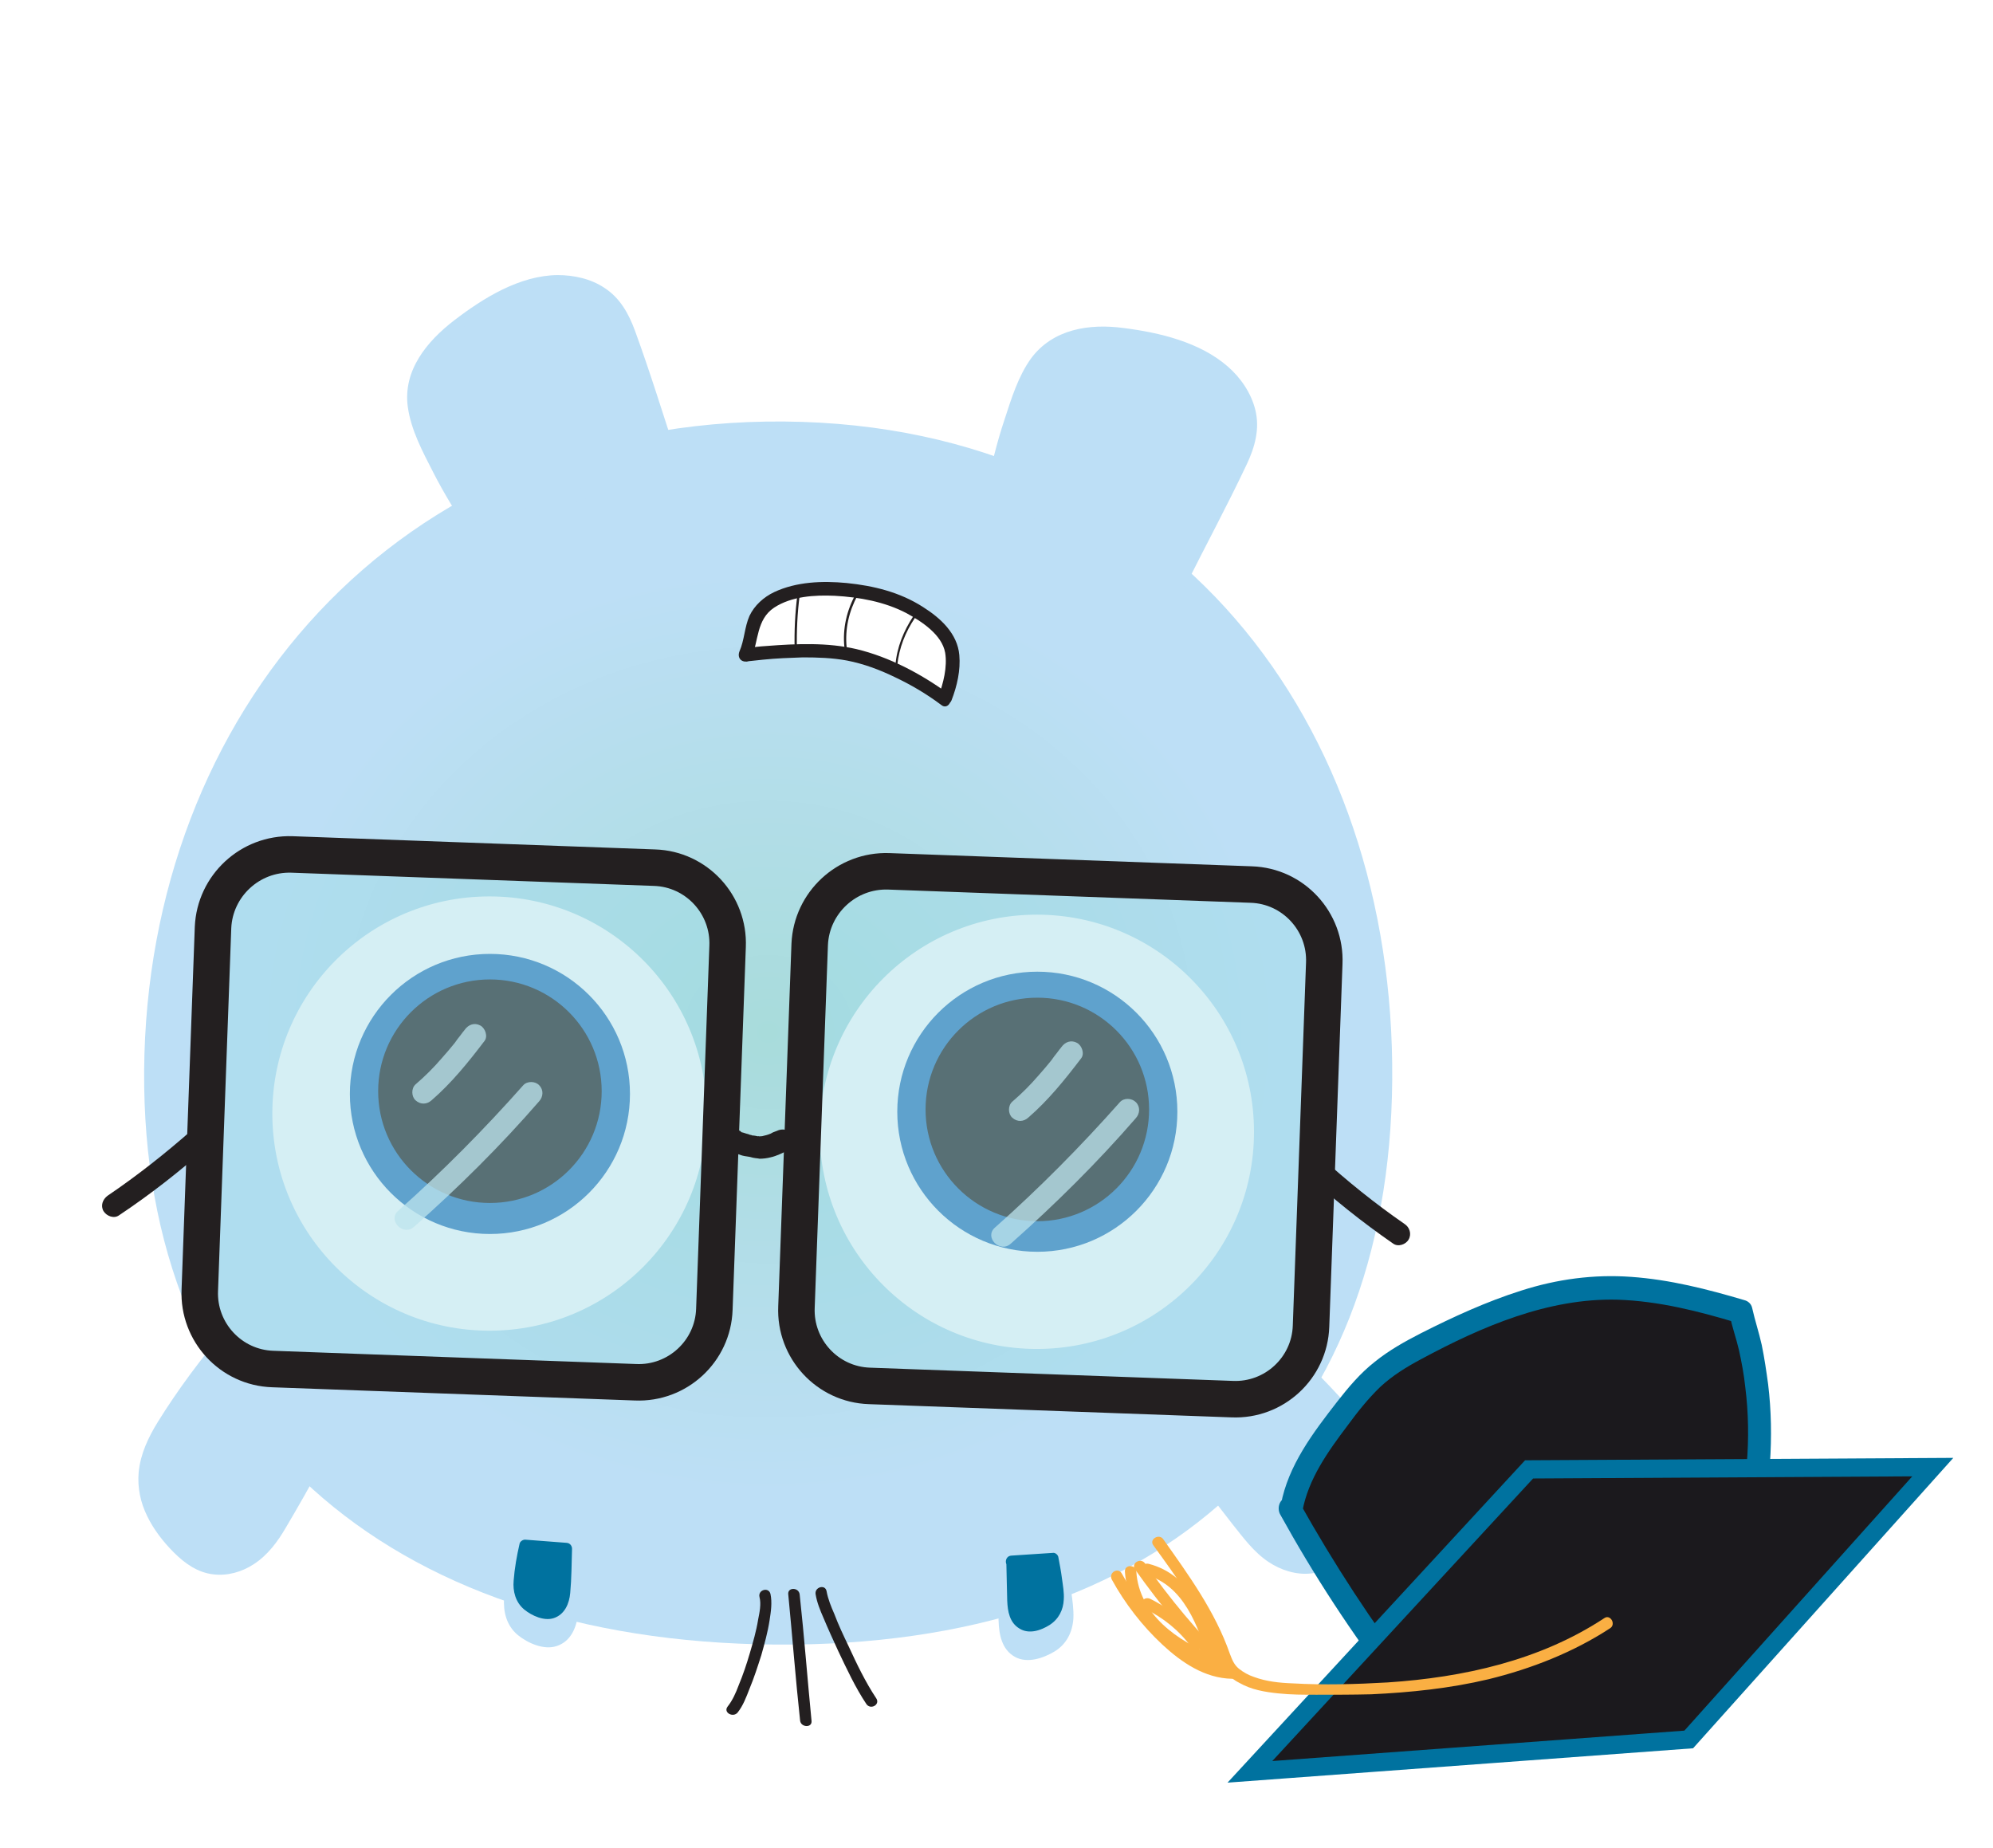 <?xml version="1.0" encoding="utf-8"?>
<!-- Generator: Adobe Illustrator 24.1.2, SVG Export Plug-In . SVG Version: 6.00 Build 0)  -->
<svg version="1.1" id="Layer_1" xmlns="http://www.w3.org/2000/svg" xmlns:xlink="http://www.w3.org/1999/xlink" x="0px" y="0px"
	 viewBox="0 0 436.9 405.1" style="enable-background:new 0 0 436.9 405.1;" xml:space="preserve">
<style type="text/css">
	.st0{fill:url(#SVGID_1_);}
	.st1{fill:#BDDFF6;}
	.st2{fill:#010101;}
	.st3{fill:#231F20;}
	.st4{fill:#BE202E;}
	.st5{fill:#AC1F29;}
	.st6{fill:#FFFFFF;stroke:#FFFFFF;stroke-miterlimit:10;}
	.st7{fill:#3077BB;}
	.st8{fill:#231F20;stroke:#231F20;stroke-miterlimit:10;}
	.st9{fill:#00729F;}
	.st10{fill:#9EDAE6;fill-opacity:0.43;stroke:#231F20;stroke-width:8;stroke-miterlimit:10;}
	.st11{opacity:0.75;}
	.st12{fill:#BEE4ED;}
	.st13{fill:url(#SVGID_2_);}
	.st14{fill:url(#SVGID_3_);}
	.st15{fill:url(#SVGID_4_);}
	.st16{fill:url(#SVGID_5_);}
	.st17{fill:url(#SVGID_6_);}
	.st18{fill:url(#SVGID_7_);}
	.st19{fill:url(#SVGID_8_);}
	.st20{fill:#6FCCD8;}
	.st21{fill:url(#SVGID_9_);}
	.st22{fill:url(#SVGID_10_);}
	.st23{fill:#FFFFFF;}
	.st24{fill:url(#SVGID_11_);}
	.st25{fill:url(#SVGID_12_);}
	.st26{fill:url(#SVGID_13_);}
	.st27{fill:url(#SVGID_14_);}
	.st28{fill:url(#SVGID_15_);}
	.st29{fill:url(#SVGID_16_);}
	.st30{fill:#774098;}
	.st31{fill:#6A2F8F;}
	.st32{fill:#774098;stroke:#6A2F8F;stroke-width:2;stroke-miterlimit:10;}
	.st33{opacity:0.15;}
	.st34{filter:url(#Adobe_OpacityMaskFilter);}
	.st35{mask:url(#SVGID_17_);}
	.st36{fill:#F15E6D;}
	.st37{filter:url(#Adobe_OpacityMaskFilter_1_);}
	.st38{mask:url(#SVGID_18_);}
	.st39{fill:url(#SVGID_19_);}
	.st40{filter:url(#Adobe_OpacityMaskFilter_2_);}
	.st41{mask:url(#SVGID_20_);}
	.st42{filter:url(#Adobe_OpacityMaskFilter_3_);}
	.st43{mask:url(#SVGID_21_);}
	.st44{fill:url(#SVGID_22_);}
	.st45{filter:url(#Adobe_OpacityMaskFilter_4_);}
	.st46{mask:url(#SVGID_23_);}
	.st47{filter:url(#Adobe_OpacityMaskFilter_5_);}
	.st48{mask:url(#SVGID_24_);}
	.st49{fill:url(#SVGID_25_);}
	.st50{filter:url(#Adobe_OpacityMaskFilter_6_);}
	.st51{mask:url(#SVGID_26_);}
	.st52{filter:url(#Adobe_OpacityMaskFilter_7_);}
	.st53{mask:url(#SVGID_27_);}
	.st54{fill:url(#SVGID_28_);}
	.st55{filter:url(#Adobe_OpacityMaskFilter_8_);}
	.st56{mask:url(#SVGID_29_);}
	.st57{filter:url(#Adobe_OpacityMaskFilter_9_);}
	.st58{mask:url(#SVGID_30_);}
	.st59{fill:url(#SVGID_31_);}
	.st60{filter:url(#Adobe_OpacityMaskFilter_10_);}
	.st61{mask:url(#SVGID_32_);}
	.st62{filter:url(#Adobe_OpacityMaskFilter_11_);}
	.st63{mask:url(#SVGID_33_);}
	.st64{fill:url(#SVGID_34_);}
	.st65{filter:url(#Adobe_OpacityMaskFilter_12_);}
	.st66{mask:url(#SVGID_35_);}
	.st67{filter:url(#Adobe_OpacityMaskFilter_13_);}
	.st68{mask:url(#SVGID_36_);}
	.st69{fill:url(#SVGID_37_);}
	.st70{filter:url(#Adobe_OpacityMaskFilter_14_);}
	.st71{mask:url(#SVGID_38_);}
	.st72{filter:url(#Adobe_OpacityMaskFilter_15_);}
	.st73{mask:url(#SVGID_39_);}
	.st74{fill:url(#SVGID_40_);}
	.st75{filter:url(#Adobe_OpacityMaskFilter_16_);}
	.st76{mask:url(#SVGID_41_);}
	.st77{filter:url(#Adobe_OpacityMaskFilter_17_);}
	.st78{mask:url(#SVGID_42_);}
	.st79{fill:url(#SVGID_43_);}
	.st80{filter:url(#Adobe_OpacityMaskFilter_18_);}
	.st81{mask:url(#SVGID_44_);}
	.st82{filter:url(#Adobe_OpacityMaskFilter_19_);}
	.st83{mask:url(#SVGID_45_);}
	.st84{fill:url(#SVGID_46_);}
	.st85{filter:url(#Adobe_OpacityMaskFilter_20_);}
	.st86{mask:url(#SVGID_47_);}
	.st87{filter:url(#Adobe_OpacityMaskFilter_21_);}
	.st88{mask:url(#SVGID_48_);}
	.st89{fill:url(#SVGID_49_);}
	.st90{filter:url(#Adobe_OpacityMaskFilter_22_);}
	.st91{mask:url(#SVGID_50_);}
	.st92{filter:url(#Adobe_OpacityMaskFilter_23_);}
	.st93{mask:url(#SVGID_51_);}
	.st94{fill:url(#SVGID_52_);}
	.st95{filter:url(#Adobe_OpacityMaskFilter_24_);}
	.st96{mask:url(#SVGID_53_);}
	.st97{filter:url(#Adobe_OpacityMaskFilter_25_);}
	.st98{mask:url(#SVGID_54_);}
	.st99{fill:url(#SVGID_55_);}
	.st100{filter:url(#Adobe_OpacityMaskFilter_26_);}
	.st101{mask:url(#SVGID_56_);}
	.st102{filter:url(#Adobe_OpacityMaskFilter_27_);}
	.st103{mask:url(#SVGID_57_);}
	.st104{fill:url(#SVGID_58_);}
	.st105{filter:url(#Adobe_OpacityMaskFilter_28_);}
	.st106{mask:url(#SVGID_59_);}
	.st107{filter:url(#Adobe_OpacityMaskFilter_29_);}
	.st108{mask:url(#SVGID_60_);}
	.st109{fill:url(#SVGID_61_);}
	.st110{fill:#1B191D;}
	.st111{fill:#1B191D;stroke:#00729F;stroke-width:4;stroke-miterlimit:10;}
	.st112{fill:#FAAF43;}
	.st113{fill:url(#SVGID_62_);}
	.st114{fill:url(#SVGID_63_);}
	.st115{fill:url(#SVGID_64_);}
	.st116{fill:url(#SVGID_65_);}
	.st117{fill:url(#SVGID_66_);}
	.st118{fill:url(#SVGID_67_);}
	.st119{fill:url(#SVGID_68_);}
	.st120{fill:url(#SVGID_69_);}
	.st121{fill:url(#SVGID_70_);}
	.st122{fill:url(#SVGID_71_);}
	.st123{fill:url(#SVGID_72_);}
	.st124{fill:url(#SVGID_73_);}
	.st125{fill:url(#SVGID_74_);}
	.st126{fill:url(#SVGID_75_);}
</style>
<g>
	
		<radialGradient id="SVGID_1_" cx="756.013" cy="743.313" r="136.453" gradientTransform="matrix(-1.043 -7.998330e-03 7.263267e-03 -0.947 951.569 936.209)" gradientUnits="userSpaceOnUse">
		<stop  offset="0" style="stop-color:#A8DCDB"/>
		<stop  offset="0.785" style="stop-color:#BDDFF6"/>
	</radialGradient>
	<path class="st0" d="M31.6,234.6C32.2,157,86.4,91.7,171.9,92.4c85.5,0.7,133.9,66.7,133.3,144.3c-0.6,77.6-49.9,124.5-135.3,123.8
		S31,312.2,31.6,234.6z"/>
	<g>
		<path class="st1" d="M258.9,127.5c4.1-8.1,8.2-16.3,12.3-24.4c1.4-2.7,2.7-5.5,3.1-8.5c0.6-5.7-2.7-11.2-7.3-14.6
			c-4.6-3.4-10.2-5-15.8-6.2c-7.5-1.6-16.2-2.3-21.9,2.8c-2.9,2.6-4.6,6.4-6,10.1c-2.6,6.8-4.5,13.9-5.9,21.1L258.9,127.5z"/>
		<g>
			<path class="st1" d="M260,128.2c4.4-8.8,9.1-17.5,13.3-26.4c1.8-3.8,2.9-7.8,1.9-11.9c-0.9-3.7-3.2-7.1-6.1-9.6
				c-6.1-5.3-14.9-7.4-22.8-8.4c-7.5-1-15.5,0.2-20.3,6.7c-2.8,3.9-4.3,8.8-5.8,13.4c-1.7,5.1-3,10.4-4,15.7
				c-0.1,0.5,0.1,1.2,0.6,1.4c4.7,2.2,9.3,4.4,14,6.6c7.4,3.5,14.9,7.1,22.3,10.6c1.7,0.8,3.5,1.6,5.2,2.5c1.4,0.7,2.7-1.5,1.3-2.2
				c-4.7-2.2-9.3-4.4-14-6.6c-7.4-3.5-14.9-7.1-22.3-10.6c-1.7-0.8-3.5-1.6-5.2-2.5c0.2,0.5,0.4,0.9,0.6,1.4
				c0.8-4.3,1.9-8.5,3.1-12.7c1.2-4,2.5-8.1,4.2-11.9c1.6-3.4,3.7-6.3,7.2-8c3.1-1.5,6.7-1.8,10.1-1.6c3.6,0.2,7.3,0.9,10.8,1.8
				c3.8,1,7.6,2.2,10.9,4.4c3.1,2,5.7,4.8,7.1,8.2c1.6,3.8,1.1,7.6-0.6,11.2c-2,4.5-4.4,8.9-6.7,13.3c-2.4,4.7-4.7,9.3-7.1,14
				C257.1,128.3,259.3,129.6,260,128.2z"/>
		</g>
	</g>
	<g>
		<path class="st1" d="M147.4,101.1c-2.9-8.6-5.8-17.3-8.6-25.9c-1-2.9-1.9-5.8-3.8-8.1c-3.6-4.4-9.8-6-15.5-5.1
			c-5.6,0.8-10.7,3.7-15.5,6.8c-6.4,4.2-13.1,9.9-13.5,17.5c-0.2,3.9,1.3,7.7,3,11.3c3.1,6.6,6.7,13,10.8,19L147.4,101.1z"/>
		<g>
			<path class="st1" d="M148.6,100.7c-3.1-9.4-6-18.9-9.4-28.2c-1.4-3.8-3.3-7.2-6.7-9.4c-3-2-6.7-2.8-10.3-2.8
				c-8.3,0.1-16.2,5-22.6,9.9c-6,4.6-11.3,11-10.2,19c0.7,5.1,3.3,9.9,5.6,14.4c2.4,4.7,5.2,9.2,8.1,13.6c0.3,0.4,0.9,0.8,1.4,0.6
				c4.8-1.7,9.7-3.5,14.5-5.2c7.7-2.8,15.5-5.6,23.2-8.4c1.8-0.6,3.6-1.3,5.4-1.9c1.5-0.5,0.9-3-0.7-2.4c-4.8,1.7-9.7,3.5-14.5,5.2
				c-7.7,2.8-15.5,5.6-23.2,8.4c-1.8,0.6-3.6,1.3-5.4,1.9c0.5,0.2,0.9,0.4,1.4,0.6c-2.4-3.5-4.6-7.2-6.7-10.9
				c-2.1-3.7-4.1-7.6-5.6-11.6c-1.4-3.8-1.9-7.7-0.3-11.5c1.3-3.2,3.8-5.9,6.4-8.1c2.8-2.4,6-4.5,9.2-6.4c3.5-2,7.2-3.7,11.2-4.3
				c3.3-0.5,6.9-0.2,9.9,1.3c3.5,1.6,5.6,4.5,7,8c1.8,4.6,3.2,9.4,4.8,14.1c1.6,5,3.3,9.9,4.9,14.9
				C146.7,102.9,149.1,102.3,148.6,100.7z"/>
		</g>
	</g>
	<g>
		<g>
			<g>
				<path class="st3" d="M192.1,372.3c-2.4-3.6-4.3-7.6-6.1-11.5c-1.1-2.3-2.2-4.6-3.1-7c-0.7-1.6-1.4-3.3-1.7-5
					c-0.3-1.6-2.7-0.9-2.4,0.7c0.3,1.8,1,3.5,1.7,5.1c1,2.4,2.1,4.8,3.2,7.2c1.9,4,3.8,8.1,6.2,11.7
					C190.8,374.9,193,373.7,192.1,372.3L192.1,372.3z"/>
			</g>
		</g>
		<g>
			<g>
				<path class="st3" d="M177.9,377.2c-0.9-9.2-1.6-18.5-2.6-27.7c-0.2-1.6-2.7-1.6-2.5,0c0.9,9.2,1.6,18.5,2.6,27.7
					C175.6,378.7,178.1,378.8,177.9,377.2L177.9,377.2z"/>
			</g>
		</g>
		<g>
			<g>
				<path class="st3" d="M166.5,350.1c0.4,1.5,0,3.4-0.3,4.9c-0.4,2.5-1.1,4.9-1.8,7.3c-0.7,2.4-1.5,4.8-2.5,7.2
					c-0.6,1.6-1.3,3.2-2.4,4.6c-1,1.3,1.2,2.5,2.2,1.3c1.2-1.5,1.9-3.4,2.6-5.2c1-2.4,1.8-4.9,2.6-7.4c0.7-2.5,1.4-5,1.8-7.6
					c0.3-1.9,0.6-3.9,0.2-5.8C168.5,347.8,166.1,348.5,166.5,350.1L166.5,350.1z"/>
			</g>
		</g>
	</g>
	<g>
		<path class="st1" d="M254.8,312.3c5.6,7.2,11.2,14.4,16.8,21.5c1.9,2.4,3.8,4.8,6.1,6.6c4.3,3.4,9.3,3.9,12.8,2.3
			c3.5-1.5,5.9-4.7,7.9-8.1c2.7-4.6,4.9-10.5,2-17.2c-1.5-3.5-4.1-6.6-6.8-9.5c-4.9-5.4-10.1-10.5-15.4-15.2L254.8,312.3z"/>
		<g>
			<path class="st1" d="M253.9,313.2c5.4,6.9,10.8,13.8,16.2,20.8c2.4,3,4.7,6.2,8,8.4c2.7,1.8,6.1,2.9,9.4,2.5
				c6.7-0.7,11-6.9,13.5-12.6c1.4-3.2,2.2-6.7,1.8-10.2c-0.5-3.9-2.2-7.3-4.5-10.4c-2.7-3.6-5.8-6.8-8.9-10
				c-3.3-3.4-6.8-6.7-10.4-9.9c-0.5-0.5-1.2-0.5-1.8,0c-6.8,5.7-13.6,11.4-20.4,17.1c-1,0.8-1.9,1.6-2.9,2.5c-1.2,1,0.5,2.8,1.8,1.8
				c6.8-5.7,13.6-11.4,20.4-17.1c1-0.8,1.9-1.6,2.9-2.5c-0.6,0-1.2,0-1.8,0c5.7,5.1,11.2,10.4,16.3,16.2c2.4,2.7,4.7,5.5,5.9,8.9
				c1.2,3.2,1.2,6.7,0.3,10c-0.9,3-2.5,5.8-4.4,8.4c-1.7,2.4-4,4.5-7,5.2c-7,1.5-12-4.3-15.9-9.2c-5.6-7.2-11.2-14.4-16.8-21.5
				C254.7,310.2,252.9,312,253.9,313.2z"/>
		</g>
	</g>
	<g>
		<path class="st1" d="M76.4,308.2c-4.5,7.9-8.9,15.9-13.4,23.8c-1.5,2.6-3,5.3-5,7.4c-3.8,4-8.6,5.2-12.3,4.3c-3.7-1-6.5-3.8-9-6.8
			c-3.3-4.1-6.4-9.6-4.6-16.7c1-3.7,3.1-7.2,5.3-10.4c4-6.1,8.4-11.9,13-17.4L76.4,308.2z"/>
		<g>
			<path class="st1" d="M75.3,307.6c-4,7.1-7.9,14.2-11.9,21.2c-3.2,5.7-6.6,13-13.9,13.9c-6.1,0.8-11-4.8-13.9-9.5
				c-1.7-2.7-2.8-5.6-2.8-8.8c0-3.7,1.4-7.1,3.2-10.2c4.3-7.4,9.7-14.4,15.2-21c-0.5,0.1-1,0.1-1.5,0.2c7.6,4.6,15.2,9.2,22.8,13.8
				c1.1,0.7,2.2,1.3,3.3,2c1.4,0.8,2.6-1.3,1.3-2.2c-7.6-4.6-15.2-9.2-22.8-13.8c-1.1-0.7-2.2-1.3-3.3-2c-0.4-0.3-1.2-0.2-1.5,0.2
				c-5.4,6.4-10.5,13.2-14.9,20.3c-2.1,3.4-3.8,7-4.2,11c-0.3,3.4,0.4,6.7,1.9,9.7c1.4,2.9,3.5,5.6,5.8,7.9c2.4,2.4,5.2,4.4,8.6,4.8
				c3.1,0.4,6.3-0.5,8.9-2.2c3.1-2,5.3-5,7.1-8.1c5.1-8.6,9.8-17.4,14.7-26.1C78.3,307.4,76.1,306.2,75.3,307.6z"/>
		</g>
	</g>
	<g>
		<circle class="st6" cx="227.3" cy="248.1" r="47.1"/>
		<circle class="st7" cx="227.4" cy="243.7" r="30.7"/>
		<circle class="st8" cx="227.4" cy="243.2" r="24"/>
	</g>
	<g>
		<circle class="st6" cx="107.3" cy="244.1" r="47.1"/>
		<circle class="st7" cx="107.4" cy="239.8" r="30.7"/>
		<circle class="st8" cx="107.4" cy="239.2" r="24"/>
	</g>
	<g>
		<g>
			<path class="st1" d="M219.8,343.5c0.1,3.8,0.2,7.6,0.3,11.4c0,1.3,0.1,2.5,0.4,3.7c0.6,2.2,2.2,3.6,3.7,4
				c1.6,0.4,3.1-0.1,4.6-0.8c2-0.9,4.2-2.3,4.9-5.3c0.4-1.5,0.2-3.2,0.1-4.9c-0.3-3-0.8-6-1.4-8.9L219.8,343.5z"/>
			<g>
				<path class="st1" d="M218.6,343.5c0.1,3.9,0.2,7.8,0.3,11.7c0.1,3.1,0.7,6.4,3.6,8c2.7,1.5,6.2,0.3,8.7-1.2
					c2.6-1.6,3.9-4.2,4.1-7.2c0.1-2-0.2-4.1-0.5-6.1c-0.3-2.1-0.7-4.2-1.1-6.3c-0.1-0.5-0.7-1-1.2-0.9c-4.2,0.3-8.5,0.5-12.7,0.8
					c-1.6,0.1-1.6,2.6,0,2.5c4.2-0.3,8.5-0.5,12.7-0.8c-0.4-0.3-0.8-0.6-1.2-0.9c0.4,2,0.8,3.9,1.1,5.9c0.3,1.9,0.6,3.9,0.5,5.8
					c-0.2,3.3-2.4,5.2-5.3,6.2c-1.6,0.5-3.2,0.7-4.5-0.5c-1.3-1.2-1.5-2.9-1.6-4.6c-0.2-4.1-0.2-8.3-0.4-12.4
					C221,341.9,218.5,341.9,218.6,343.5z"/>
			</g>
		</g>
		<g>
			<path class="st9" d="M221.9,342.2c0.1,2.8,0.2,5.6,0.2,8.4c0,0.9,0.1,1.9,0.3,2.7c0.4,1.6,1.6,2.7,2.7,2.9s2.3-0.1,3.3-0.6
				c1.5-0.6,3-1.7,3.5-3.9c0.3-1.1,0.2-2.4,0.1-3.6c-0.2-2.2-0.6-4.4-1-6.6L221.9,342.2z"/>
			<g>
				<path class="st9" d="M220.6,342.2c0.1,2.9,0.1,5.8,0.2,8.7c0.1,2.3,0.5,4.8,2.7,6.1c2.1,1.3,4.7,0.4,6.6-0.8
					c2-1.3,3-3.3,3.1-5.6c0.1-1.5-0.2-3.1-0.4-4.6c-0.2-1.6-0.5-3.1-0.8-4.7c-0.1-0.5-0.7-1-1.2-0.9c-3,0.2-6.1,0.4-9.1,0.6
					c-1.6,0.1-1.6,2.6,0,2.5c3-0.2,6.1-0.4,9.1-0.6c-0.4-0.3-0.8-0.6-1.2-0.9c0.6,2.8,1.2,5.8,1.1,8.6c-0.1,2.3-1.6,3.6-3.7,4.3
					c-1,0.3-2,0.4-2.8-0.3c-0.8-0.8-1-2-1-3.1c-0.1-3.1-0.2-6.1-0.3-9.2C223.1,340.6,220.6,340.6,220.6,342.2z"/>
			</g>
		</g>
	</g>
	<g>
		<g>
			<path class="st1" d="M126.1,340.8c-0.2,3.8-0.3,7.6-0.5,11.4c-0.1,1.3-0.1,2.5-0.5,3.7c-0.6,2.2-2.2,3.6-3.8,3.9
				c-1.6,0.3-3.1-0.2-4.6-0.9c-2-0.9-4.2-2.4-4.8-5.4c-0.3-1.5-0.2-3.2,0-4.9c0.4-3,0.9-6,1.6-8.9L126.1,340.8z"/>
			<g>
				<path class="st1" d="M124.9,340.8c-0.2,4.2-0.3,8.4-0.5,12.5c-0.1,1.6-0.4,3.3-1.7,4.4c-1.3,1.2-3,1-4.5,0.4
					c-2.9-1.1-5.1-3-5.2-6.3c-0.1-1.9,0.3-3.9,0.6-5.8c0.3-2,0.7-3.9,1.1-5.9c-0.4,0.3-0.8,0.6-1.2,0.9c4.2,0.3,8.4,0.7,12.7,1
					c1.6,0.1,1.6-2.4,0-2.5c-4.2-0.3-8.4-0.7-12.7-1c-0.5,0-1.1,0.4-1.2,0.9c-0.8,3.5-1.5,7.2-1.8,10.8c-0.2,3.1,0.5,6.1,3,8.2
					c2.2,1.8,5.8,3.4,8.6,2.4c3-1,4.3-4,4.6-7c0.4-4.3,0.4-8.7,0.6-13.1C127.5,339.2,125,339.2,124.9,340.8z"/>
			</g>
		</g>
		<g>
			<path class="st9" d="M124.1,339.5c-0.1,2.8-0.2,5.6-0.4,8.4c0,0.9-0.1,1.9-0.3,2.7c-0.5,1.6-1.6,2.6-2.7,2.9
				c-1.1,0.3-2.3-0.1-3.3-0.6c-1.4-0.7-3-1.7-3.5-4c-0.2-1.1-0.1-2.4,0-3.6c0.3-2.2,0.6-4.4,1.1-6.6L124.1,339.5z"/>
			<g>
				<path class="st9" d="M122.9,339.5c-0.1,3.1-0.2,6.2-0.4,9.3c-0.1,1.1-0.3,2.3-1.1,3c-0.8,0.8-1.9,0.6-2.9,0.2
					c-2-0.8-3.4-2.1-3.4-4.3c-0.1-2.8,0.6-5.8,1.2-8.6c-0.4,0.3-0.8,0.6-1.2,0.9c3,0.2,6.1,0.5,9.1,0.7c1.6,0.1,1.6-2.4,0-2.5
					c-3-0.2-6.1-0.5-9.1-0.7c-0.5,0-1.1,0.4-1.2,0.9c-0.6,2.6-1.1,5.4-1.3,8.1c-0.2,2.3,0.4,4.7,2.3,6.3c1.7,1.4,4.4,2.6,6.5,1.9
					c2.4-0.8,3.4-3.2,3.6-5.5c0.3-3.2,0.3-6.5,0.4-9.7C125.4,337.9,122.9,337.9,122.9,339.5z"/>
			</g>
		</g>
	</g>
	<g>
		<g>
			<g>
				<path class="st3" d="M170.3,247.9c-0.3,0.1-0.5,0.2-0.8,0.3c-0.2,0.1-0.8,0.4-0.3,0.2c-0.5,0.2-1,0.4-1.5,0.5
					c-0.3,0.1-0.5,0.1-0.8,0.2c0.5-0.1-0.2,0-0.4,0c-0.1,0-0.3-0.1-0.4,0c0.1,0,0.5,0.1,0.1,0c-0.4-0.1-0.9-0.2-1.4-0.2
					c-0.4,0,0.5,0.1,0.2,0c-0.1,0-0.2,0-0.3-0.1c-0.2,0-0.5-0.1-0.7-0.2c-0.5-0.1-0.9-0.3-1.4-0.4c-0.1,0-0.4-0.2-0.1-0.1
					c0.3,0.1-0.1,0-0.1-0.1c-0.2-0.1-0.4-0.2-0.6-0.3c-0.2-0.1-0.4-0.2-0.6-0.4c-0.3-0.2,0.3,0.3,0.1,0.1c-0.1-0.1-0.2-0.2-0.3-0.3
					c-0.9-0.9-2.6-1-3.5,0c-0.9,1-1,2.6,0,3.5c1,1,2.2,1.6,3.5,2.1c0.5,0.2,1.1,0.4,1.7,0.6c0.7,0.2,1.4,0.2,2.1,0.4
					c0.3,0.1-0.4-0.1-0.1,0c0.2,0,0.3,0.1,0.5,0.1c0.4,0.1,0.9,0.1,1.3,0.2c0.8,0,1.6-0.1,2.4-0.3c1.4-0.3,2.7-1,4-1.6
					c1.2-0.5,1.6-2.4,0.9-3.4C172.9,247.6,171.5,247.3,170.3,247.9L170.3,247.9z"/>
			</g>
		</g>
		<g>
			<g>
				<path class="st3" d="M42.2,247.6c-5.9,5.2-12.1,10.1-18.6,14.5c-1.1,0.8-1.6,2.2-0.9,3.4c0.7,1.1,2.3,1.7,3.4,0.9
					c6.9-4.6,13.4-9.7,19.6-15.2c1-0.9,0.9-2.6,0-3.5C44.7,246.6,43.2,246.7,42.2,247.6L42.2,247.6z"/>
			</g>
		</g>
		<g>
			<g>
				<path class="st3" d="M286,257.1c6.1,5.6,12.6,10.8,19.4,15.5c1.1,0.8,2.8,0.2,3.4-0.9c0.7-1.2,0.2-2.7-0.9-3.4
					c-6.5-4.5-12.6-9.4-18.4-14.7c-1-0.9-2.6-1-3.5,0C285.1,254.5,285,256.2,286,257.1L286,257.1z"/>
			</g>
		</g>
		<g>
			<path class="st10" d="M194.8,191l79.5,2.9c9.2,0.3,16.4,8.1,16,17.3l-2.9,79.5c-0.3,9.2-8.1,16.4-17.3,16l-79.5-2.9
				c-9.2-0.3-16.4-8.1-16-17.3l2.9-79.5C177.9,197.9,185.6,190.7,194.8,191z"/>
			<g class="st11">
				<g>
					<path class="st12" d="M245.5,241.6c-8.6,9.7-17.7,18.9-27.4,27.5c-2.4,2.1,1.1,5.7,3.5,3.5c9.7-8.6,18.9-17.7,27.4-27.5
						c0.9-1,1-2.5,0-3.5C248.1,240.7,246.4,240.6,245.5,241.6L245.5,241.6z"/>
				</g>
			</g>
			<g class="st11">
				<g>
					<path class="st12" d="M232.7,229.5c-0.1,0.1-0.2,0.3-0.3,0.4c-0.2,0.3,0.4-0.5-0.1,0.1c-0.2,0.3-0.4,0.5-0.6,0.8
						c-0.4,0.5-0.8,1-1.2,1.6c-0.9,1.1-1.8,2.2-2.8,3.3c-1.8,2.1-3.7,4-5.8,5.8c-1,0.9-0.9,2.7,0,3.5c1.1,1,2.5,0.9,3.5,0
						c4.4-3.8,8.1-8.4,11.6-13c0.8-1,0.2-2.8-0.9-3.4C234.8,227.9,233.5,228.4,232.7,229.5L232.7,229.5z"/>
				</g>
			</g>
		</g>
		<g>
			<path class="st10" d="M64,187.3l79.5,2.9c9.2,0.3,16.4,8.1,16,17.3l-2.9,79.5c-0.3,9.2-8.1,16.4-17.3,16l-79.5-2.9
				c-9.2-0.3-16.4-8.1-16-17.3l2.9-79.5C47.1,194.2,54.8,187,64,187.3z"/>
			<g class="st11">
				<g>
					<path class="st12" d="M114.7,237.9c-8.6,9.7-17.7,18.9-27.4,27.5c-2.4,2.1,1.1,5.7,3.5,3.5c9.7-8.6,18.9-17.7,27.4-27.5
						c0.9-1,1-2.5,0-3.5C117.4,237,115.6,236.9,114.7,237.9L114.7,237.9z"/>
				</g>
			</g>
			<g class="st11">
				<g>
					<path class="st12" d="M101.9,225.7c-0.1,0.1-0.2,0.3-0.3,0.4c-0.2,0.3,0.4-0.5-0.1,0.1c-0.2,0.3-0.4,0.5-0.6,0.8
						c-0.4,0.5-0.8,1-1.2,1.6c-0.9,1.1-1.8,2.2-2.8,3.3c-1.8,2.1-3.7,4-5.8,5.8c-1,0.9-0.9,2.7,0,3.5c1.1,1,2.5,0.9,3.5,0
						c4.4-3.8,8.1-8.4,11.6-13c0.8-1,0.2-2.8-0.9-3.4C104,224.1,102.7,224.6,101.9,225.7L101.9,225.7z"/>
				</g>
			</g>
		</g>
	</g>
	<g>
		<g>
			<g>
				<path class="st23" d="M207,153.3c-4.9-3.6-13.3-8.3-20.6-9.7c-9.3-1.8-23.1,0.1-23.1,0.1c1.5-3.4,0.9-8,4.4-10.9
					c2.1-1.7,4.1-2.5,8.2-3.3c4.1-0.8,10.4-0.3,15.4,0.8c7.8,1.7,14.2,6.3,16.5,10.5C210.1,145,207,153.3,207,153.3z"/>
				<g>
					<path class="st3" d="M207.8,152c-5.9-4.3-12.9-8-20-9.7c-6.4-1.5-13.2-1.2-19.7-0.7c-1.7,0.1-3.4,0.3-5.1,0.6
						c0.6,0.7,1.1,1.5,1.7,2.2c1.6-3.9,1.1-8.6,5-11.2c3.8-2.5,8.9-2.8,13.3-2.6c5.4,0.3,10.9,1.3,15.7,3.8c3.3,1.8,7.8,4.7,8.5,8.7
						c0.5,3.1-0.4,6.7-1.5,9.6c-0.7,1.8,2.2,2.6,2.9,0.8c1.2-3.1,2-6.6,1.7-9.9c-0.4-4.7-4.1-8.1-7.9-10.5
						c-5.1-3.3-10.9-4.7-16.8-5.3c-5.3-0.5-11-0.3-15.9,2c-2.3,1.1-4.3,2.9-5.4,5.2c-1.1,2.5-1.1,5.3-2.2,7.8
						c-0.5,1.3,0.3,2.4,1.7,2.2c0.3,0-0.4,0.1-0.1,0c0.3,0,0.5-0.1,0.8-0.1c0.9-0.1,1.9-0.2,2.8-0.3c2.9-0.3,5.8-0.4,8.7-0.5
						c3.2,0,6.5,0.1,9.7,0.7c3.6,0.7,7.1,2,10.4,3.6c3.6,1.7,7,3.7,10.2,6.1C207.8,155.8,209.3,153.2,207.8,152z"/>
				</g>
			</g>
		</g>
		<g>
			<g>
				<path class="st3" d="M174.7,142.3c-0.1-3.9,0.1-7.9,0.6-11.8c0-0.3-0.4-0.5-0.5-0.1c-0.5,3.9-0.7,7.9-0.6,11.9
					C174.2,142.6,174.7,142.6,174.7,142.3L174.7,142.3z"/>
			</g>
		</g>
		<g>
			<g>
				<path class="st3" d="M185.6,141.9c-0.4-4,0.5-7.9,2.4-11.4c0.2-0.3-0.3-0.5-0.4-0.3c-2,3.6-2.9,7.6-2.5,11.6
					C185.1,142.3,185.6,142.3,185.6,141.9L185.6,141.9z"/>
			</g>
		</g>
		<g>
			<g>
				<path class="st3" d="M196.7,145.8c0.4-3.8,1.8-7.3,3.9-10.4c0.2-0.3-0.3-0.5-0.4-0.3c-2.1,3.2-3.6,6.8-3.9,10.7
					C196.2,146.1,196.7,146.1,196.7,145.8L196.7,145.8z"/>
			</g>
		</g>
	</g>
	<g>
		<g>
			<g>
				<path class="st110" d="M385.5,320.8c0.9-11.1-0.4-22.4-3.8-33.1l-0.1-0.3c-11-3.3-22.4-6-33.9-5c-11.5,1-22.3,5.7-32.6,10.7
					c-4.9,2.4-9.9,5-14,8.6c-2.9,2.6-5.3,5.8-7.7,8.9c-4.5,6-9,12.3-10.4,19.7l-0.4,0.1c7.4,13.4,15.8,26.3,25.2,38.5"/>
				<g>
					<path class="st9" d="M388,320.8c0.4-5.8,0.3-11.7-0.4-17.4c-0.4-2.9-0.8-5.7-1.4-8.6c-0.6-2.7-1.5-5.4-2.1-8.1
						c-0.2-0.9-0.9-1.5-1.7-1.7c-8.1-2.4-16.3-4.5-24.8-5.1c-8.2-0.6-16.3,0.5-24.1,3c-7.6,2.4-15,5.8-22.1,9.4
						c-3.5,1.8-6.9,3.7-10,6.2c-3.2,2.5-5.8,5.6-8.3,8.8c-5.2,6.7-10.7,13.9-12.3,22.5c0.6-0.6,1.2-1.2,1.7-1.7
						c-0.1,0-0.3,0.1-0.4,0.1c-1.6,0.4-2.2,2.3-1.5,3.7c7.4,13.4,15.8,26.3,25.2,38.5c0.8,1.1,2.2,1.6,3.4,0.9
						c1.1-0.6,1.7-2.3,0.9-3.4c-9.3-12.2-17.7-25.1-25.2-38.5c-0.5,1.2-1,2.4-1.5,3.7c0.1,0,0.3-0.1,0.4-0.1
						c0.8-0.2,1.6-0.9,1.7-1.7c1.3-7.1,5.6-13.1,9.9-18.8c2.2-3,4.5-5.9,7.2-8.5c2.7-2.5,5.8-4.4,9-6.1c13.2-7.1,27.8-13.4,43-13
						c9,0.3,17.7,2.5,26.3,5.1c-0.6-0.6-1.2-1.2-1.7-1.7c0.5,2.6,1.4,5,2,7.6c0.6,2.7,1.1,5.4,1.4,8.2c0.7,5.6,0.8,11.3,0.3,17
						c-0.1,1.3,1.2,2.5,2.5,2.5C386.9,323.3,387.9,322.2,388,320.8L388,320.8z"/>
				</g>
			</g>
			<polygon class="st111" points="335.2,322.1 423.7,321.6 370.2,381.3 274,388.4 			"/>
		</g>
		<g>
			<g>
				<g>
					<path class="st112" d="M351.7,354.7c-14.1,9.3-30.9,13-47.5,14.1c-6.9,0.4-14,0.6-20.9,0.2c-2.8-0.1-5.7-0.4-8.4-1.4
						c-1.2-0.4-2.3-1-3.3-1.8c-1.1-0.9-1.5-2-2-3.3c-3.2-9.2-9-17.2-14.6-25.1c-0.9-1.3-3.1,0-2.2,1.3c5.3,7.3,10.7,14.7,13.9,23.2
						c0.6,1.5,1,3.1,2,4.5c0.8,1.1,1.8,1.9,3,2.5c2.6,1.5,5.6,2,8.5,2.3c2.8,0.3,5.6,0.3,8.4,0.3c4,0,8,0,12-0.1
						c8.6-0.4,17.3-1.3,25.7-3.3c9.4-2.3,18.6-5.9,26.7-11.2C354.3,356,353,353.8,351.7,354.7L351.7,354.7z"/>
				</g>
			</g>
			<g>
				<g>
					<path class="st112" d="M270.2,365.5c-5.6-0.1-10.3-3.7-14.2-7.4c-4-3.9-7.4-8.3-10.1-13.2c-0.8-1.4-2.9-0.2-2.2,1.3
						c2.9,5.3,6.7,10.2,11.1,14.3c4.2,3.9,9.3,7.4,15.3,7.5C271.8,368,271.8,365.5,270.2,365.5L270.2,365.5z"/>
				</g>
			</g>
			<g>
				<g>
					<path class="st112" d="M269.2,364.4c-6.7-6.7-12.8-14-18.2-21.7c-0.9-1.3-3.1-0.1-2.2,1.3c5.6,7.9,11.8,15.4,18.6,22.2
						C268.5,367.3,270.3,365.5,269.2,364.4L269.2,364.4z"/>
				</g>
			</g>
			<g>
				<g>
					<path class="st112" d="M267.5,363.3c-2.6-8.3-6.3-18.1-15.7-20.5c-1.6-0.4-2.2,2-0.7,2.4c8.4,2.2,11.6,11.4,13.9,18.8
						C265.6,365.5,268,364.8,267.5,363.3L267.5,363.3z"/>
				</g>
			</g>
			<g>
				<g>
					<path class="st112" d="M266.2,362.9c-8-3.1-16.5-9-17.1-18.4c-0.1-1.6-2.6-1.6-2.5,0c0.3,4.9,2.6,9.3,6,12.8
						c3.6,3.7,8.2,6.1,13,8C267,365.9,267.7,363.5,266.2,362.9L266.2,362.9z"/>
				</g>
			</g>
			<g>
				<g>
					<path class="st112" d="M263.4,359.9c-2.9-4-6.8-7.2-11.2-9.4c-0.6-0.3-1.4-0.2-1.7,0.4c-0.3,0.5-0.2,1.4,0.4,1.7
						c4.1,2,7.6,4.8,10.3,8.5c0.4,0.5,1.1,0.8,1.7,0.4C263.5,361.3,263.8,360.5,263.4,359.9L263.4,359.9z"/>
				</g>
			</g>
		</g>
	</g>
</g>
</svg>
